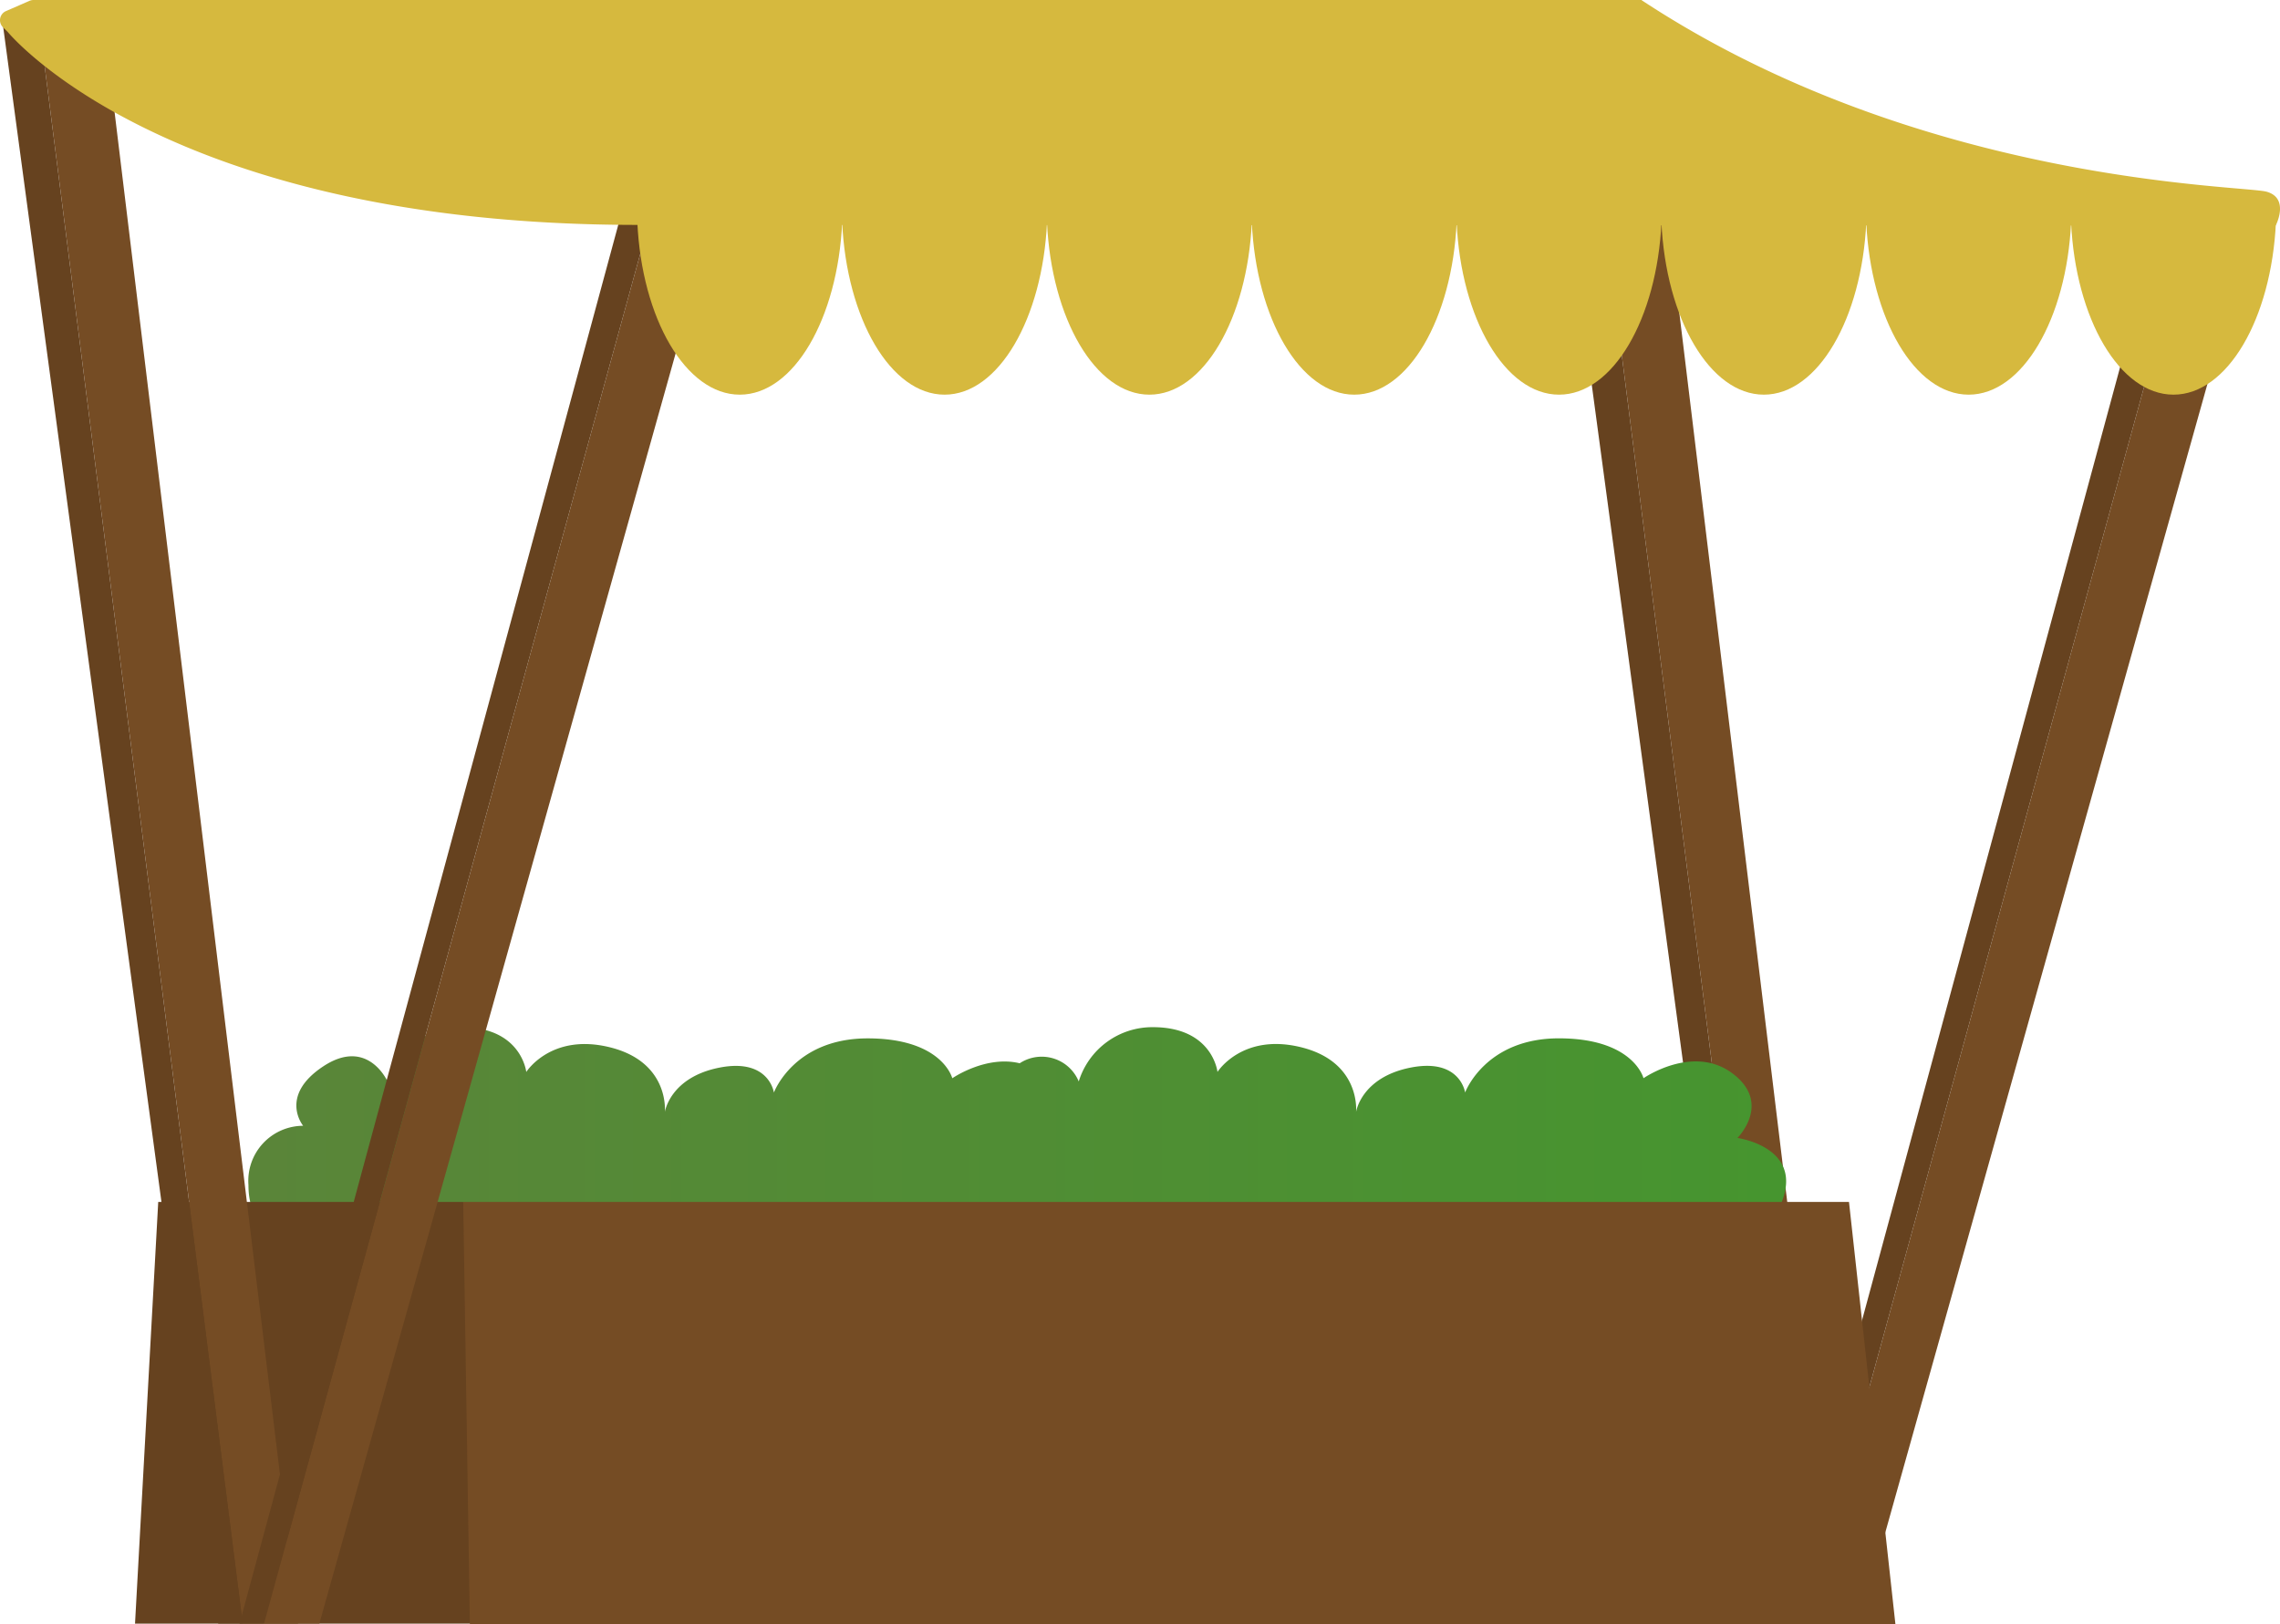 <svg xmlns="http://www.w3.org/2000/svg" xmlns:xlink="http://www.w3.org/1999/xlink" width="229.247" height="163.313" viewBox="0 0 229.247 163.313">
  <defs>
    <linearGradient id="a" x1="24.984" y1="114.598" x2="179.592" y2="114.598" gradientUnits="userSpaceOnUse">
      <stop offset="0" stop-color="#5a8539"/>
      <stop offset="1" stop-color="#46952f"/>
    </linearGradient>
  </defs>
  <title>Stand_10</title>
  <g>
    <g>
      <g>
        <polygon points="158.558 0.274 165.032 0 184.85 163.28 179.287 163.28 158.558 0.274" fill="#754c24"/>
        <polygon points="158.558 0.274 155.093 1.915 176.826 163.28 179.287 163.28 158.558 0.274" fill="#66421f"/>
      </g>
      <g>
        <polygon points="220.697 20.274 227.171 20 186.989 163.28 181.427 163.28 220.697 20.274" fill="#754c24"/>
        <polygon points="220.697 20.274 217.232 21.915 178.965 163.28 181.427 163.28 220.697 20.274" fill="#66421f"/>
      </g>
    </g>
    <path d="M174.694,114.437s3.5-3.475-.478-6.476-8.967.469-8.967.469-.984-3.988-8.455-4.011-9.481,5.449-9.481,5.449-.487-3.488-5.472-2.508-5.493,4.465-5.493,4.465.514-4.979-5.458-6.492-8.476,2.464-8.476,2.464-.484-4.485-6.461-4.5a7.74,7.74,0,0,0-7.489,5.456,4.031,4.031,0,0,0-5.937-1.826c-3.408-.829-6.778,1.507-6.778,1.507s-.984-3.988-8.455-4.011-9.481,5.449-9.481,5.449-.487-3.488-5.472-2.508-5.493,4.465-5.493,4.465.514-4.979-5.458-6.492-8.476,2.464-8.476,2.464-.484-4.485-6.461-4.5a7.74,7.74,0,0,0-7.489,5.456s-1.978-4.49-6.471-1.515-2.011,5.971-2.011,5.971a5.534,5.534,0,0,0-5.5,5.959c-.019,5.978,5.957,6.5,5.957,6.5l77.205.244a4.229,4.229,0,0,0,.382-.219l69.118.219a2.48,2.48,0,0,0,1.009-3.981C182.162,115.457,174.694,114.437,174.694,114.437Z" fill="url(#a)"/>
    <g>
      <polygon points="46.576 120.869 15.91 120.869 13.576 163.28 51.91 163.28 46.576 120.869" fill="#66421f"/>
      <polygon points="190.576 163.313 185.91 120.869 46.576 120.869 47.243 163.313 190.576 163.313" fill="#754c24"/>
    </g>
    <g>
      <g>
        <polygon points="3.678 0.274 10.152 0 29.97 163.28 24.408 163.28 3.678 0.274" fill="#754c24"/>
        <polygon points="3.678 0.274 0.213 1.915 21.946 163.28 24.408 163.28 3.678 0.274" fill="#66421f"/>
      </g>
      <g>
        <polygon points="65.817 20.274 72.291 20 32.109 163.28 26.547 163.28 65.817 20.274" fill="#754c24"/>
        <polygon points="65.817 20.274 62.353 21.915 24.085 163.28 26.547 163.28 65.817 20.274" fill="#66421f"/>
      </g>
    </g>
    <g>
      <path d="M.766,3.2s15.81,19.417,63.31,19.417l164.738.066s1.429-2.733-.9-3.4S193.154,18.548,165.032,0H3.368a1,1,0,0,0-.4.083L.6,1.116A1,1,0,0,0,.339,2.783Z" fill="#d6b93e"/>
      <g>
        <path d="M64.082,22.337c.446,9.717,4.881,17.352,10.3,17.352s9.851-7.635,10.3-17.352Z" fill="#d6b93e"/>
        <path d="M84.676,22.337c.445,9.717,4.881,17.352,10.3,17.352s9.85-7.635,10.3-17.352Z" fill="#d6b93e"/>
        <path d="M105.269,22.337c.446,9.717,4.882,17.352,10.3,17.352s9.851-7.635,10.3-17.352Z" fill="#d6b93e"/>
        <path d="M125.863,22.337c.446,9.717,4.881,17.352,10.3,17.352s9.851-7.635,10.3-17.352Z" fill="#d6b93e"/>
        <path d="M146.457,22.337c.445,9.717,4.881,17.352,10.3,17.352s9.85-7.635,10.3-17.352Z" fill="#d6b93e"/>
        <path d="M167.05,22.337c.446,9.717,4.882,17.352,10.3,17.352s9.851-7.635,10.3-17.352Z" fill="#d6b93e"/>
        <path d="M187.644,22.337c.446,9.717,4.882,17.352,10.3,17.352s9.851-7.635,10.3-17.352Z" fill="#d6b93e"/>
        <path d="M208.238,22.337c.445,9.717,4.881,17.352,10.3,17.352s9.85-7.635,10.3-17.352Z" fill="#d6b93e"/>
      </g>
    </g>
  </g>
</svg>
